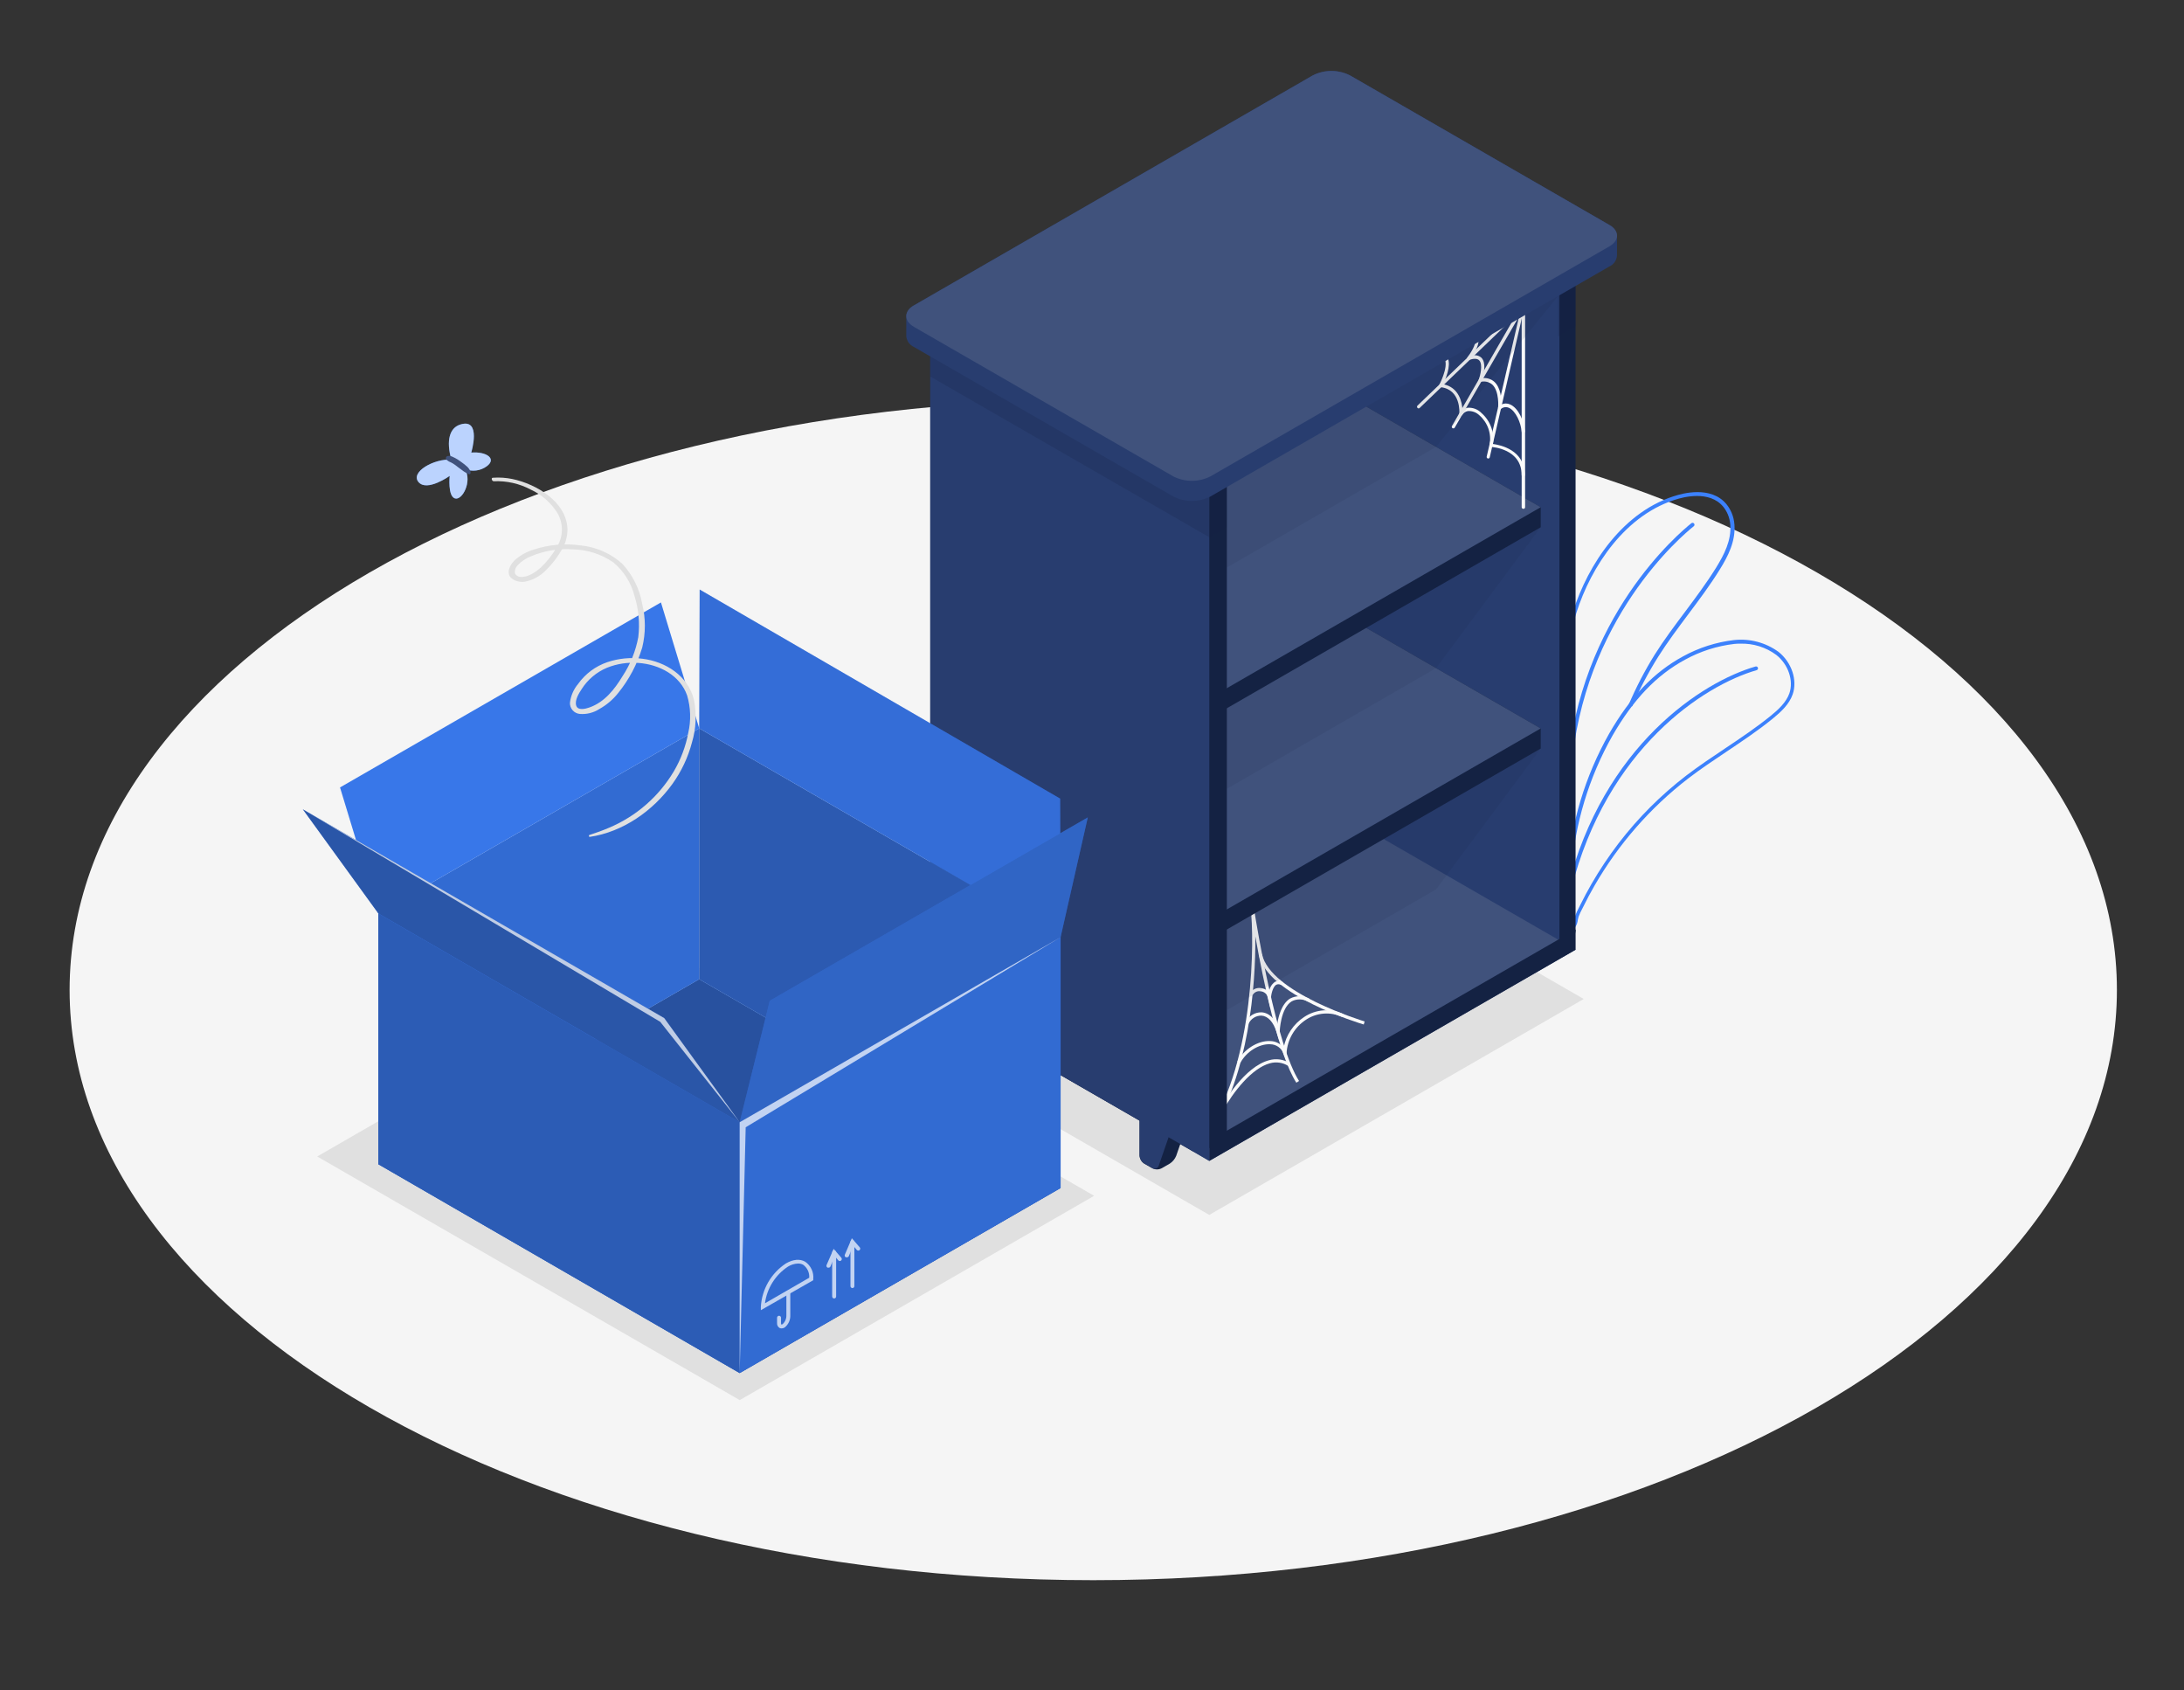 <svg width="296" height="229" viewBox="0 0 296 229" fill="none" xmlns="http://www.w3.org/2000/svg">
<rect x="0" y="0" width="296" height="229" fill="#333333" stroke="none"/>
<path d="M148.17 214.106C224.792 214.106 286.907 178.301 286.907 134.133C286.907 89.965 224.792 54.159 148.17 54.159C71.548 54.159 9.434 89.965 9.434 134.133C9.434 178.301 71.548 214.106 148.17 214.106Z" fill="#F5F5F5"/>
<path d="M163.89 164.615L119.49 139.013L170.241 109.761L214.647 135.357L163.89 164.615Z" fill="#E0E0E0"/>
<path d="M42.99 156.697L100.256 189.705L148.288 162.025L91.022 129.017L42.99 156.697Z" fill="#E0E0E0"/>
<path d="M212.606 117.149C212.518 115.66 212.317 113.876 212.076 111.804C211.173 103.939 209.941 93.166 213.208 82.846C215.195 76.565 219.983 69.118 227.459 67.052C229.122 66.593 233.143 65.915 234.688 69.477C234.905 69.992 235.035 70.539 235.072 71.096C235.231 73.357 234.211 75.352 233.079 77.171C231.776 79.285 230.266 81.292 228.804 83.246C227.424 85.095 225.991 87.002 224.741 88.98C223.391 91.129 222.208 93.379 221.203 95.709L220.726 95.503C221.729 93.15 222.911 90.876 224.263 88.704C225.519 86.708 226.958 84.789 228.35 82.934C229.8 80.992 231.298 78.99 232.595 76.9C233.68 75.134 234.659 73.245 234.511 71.131C234.479 70.633 234.364 70.143 234.169 69.683C232.79 66.498 229.087 67.134 227.56 67.552C220.283 69.565 215.608 76.853 213.662 82.999C210.43 93.219 211.657 103.927 212.553 111.745C212.789 113.823 212.995 115.619 213.084 117.12L212.606 117.149Z" fill="#3C81FC"/>
<path d="M213.136 125.708C213.097 125.714 213.057 125.714 213.018 125.708C212.905 125.686 212.798 125.638 212.707 125.567C212.616 125.497 212.543 125.406 212.493 125.302C212.39 125.01 212.39 124.693 212.493 124.401C212.576 123.837 212.576 123.264 212.493 122.7C212.493 122.382 212.44 122.046 212.44 121.746V118.09C212.911 111.523 214.839 105.143 218.083 99.411C220.96 94.413 224.145 91.087 228.107 88.933C230.243 87.761 232.585 87.011 235.006 86.725C237.142 86.49 239.291 87.056 241.032 88.315C242.83 89.733 243.638 92.165 242.96 94.09C242.482 95.438 241.392 96.444 240.277 97.357C238.29 98.976 236.12 100.424 234.027 101.825C232.287 103.002 230.489 104.18 228.809 105.475C223.667 109.437 219.354 114.367 216.114 119.986C215.583 120.899 215.082 121.84 214.622 122.782L214.433 123.153C214.249 123.49 214.088 123.838 213.95 124.195C213.92 124.272 213.891 124.431 213.849 124.613C213.819 124.949 213.713 125.273 213.537 125.561C213.426 125.658 213.283 125.711 213.136 125.708ZM235.855 87.214C235.589 87.214 235.324 87.214 235.053 87.249C232.704 87.523 230.431 88.251 228.36 89.392C224.492 91.493 221.373 94.761 218.543 99.67C215.342 105.331 213.439 111.63 212.971 118.114V121.734C212.971 122.017 212.971 122.323 213.024 122.647C213.119 123.263 213.119 123.891 213.024 124.507C212.96 124.698 212.96 124.905 213.024 125.096C213.039 125.126 213.061 125.152 213.087 125.172C213.114 125.192 213.144 125.207 213.177 125.214C213.282 124.996 213.354 124.764 213.389 124.525C213.418 124.361 213.457 124.2 213.507 124.042C213.651 123.664 213.821 123.296 214.014 122.941L214.197 122.576C214.669 121.623 215.176 120.675 215.707 119.751C216.809 117.846 218.032 116.013 219.368 114.264C222.01 110.818 225.093 107.733 228.537 105.086C230.236 103.791 232.04 102.584 233.785 101.419C235.873 100.024 238.025 98.581 240 96.98C241.05 96.126 242.081 95.167 242.518 93.942C243.107 92.218 242.382 90.034 240.749 88.744C239.339 87.695 237.613 87.155 235.855 87.214Z" fill="#3C81FC"/>
<path d="M212.694 120.682H212.629C212.596 120.674 212.564 120.66 212.537 120.64C212.509 120.62 212.486 120.595 212.468 120.566C212.451 120.537 212.439 120.504 212.434 120.471C212.429 120.437 212.431 120.403 212.44 120.37C217.305 101.002 230.754 92.36 237.936 90.305C238.002 90.287 238.072 90.295 238.132 90.329C238.191 90.362 238.236 90.417 238.255 90.482C238.273 90.548 238.265 90.619 238.232 90.68C238.199 90.74 238.144 90.785 238.078 90.806C231.002 92.825 217.753 101.355 212.947 120.493C212.931 120.548 212.897 120.595 212.852 120.629C212.806 120.663 212.751 120.682 212.694 120.682Z" fill="#3C81FC"/>
<path d="M212.664 104.786C212.595 104.78 212.531 104.747 212.485 104.694C212.44 104.641 212.418 104.573 212.423 104.504C213.973 83.588 227.677 72.126 229.233 70.895C229.26 70.873 229.29 70.857 229.323 70.847C229.356 70.837 229.391 70.834 229.425 70.838C229.459 70.841 229.492 70.852 229.522 70.869C229.552 70.886 229.578 70.909 229.599 70.937C229.62 70.963 229.636 70.994 229.646 71.027C229.655 71.059 229.658 71.094 229.654 71.128C229.65 71.162 229.64 71.194 229.623 71.224C229.607 71.254 229.584 71.28 229.558 71.302C228.019 72.52 214.474 83.847 212.947 104.545C212.94 104.614 212.906 104.677 212.854 104.722C212.801 104.766 212.733 104.79 212.664 104.786Z" fill="#3C81FC"/>
<path d="M211.033 31.843L178.243 12.952C177.99 12.77 177.692 12.658 177.382 12.628C177.071 12.598 176.758 12.651 176.474 12.781L174.116 14.141C173.856 14.321 173.65 14.567 173.518 14.854C173.387 15.141 173.334 15.458 173.367 15.771V105.376C173.415 106.249 173.669 107.098 174.107 107.855C174.545 108.612 175.156 109.255 175.89 109.732L208.674 128.6C208.928 128.782 209.224 128.895 209.535 128.926C209.846 128.957 210.159 128.905 210.443 128.776L212.802 127.41C213.058 127.229 213.262 126.983 213.391 126.698C213.521 126.412 213.572 126.097 213.539 125.786V36.199C213.493 35.327 213.243 34.479 212.807 33.722C212.372 32.965 211.764 32.321 211.033 31.843Z" fill="#142243"/>
<path d="M180.431 106.911L178.072 108.271V115.724C178.084 115.942 178.148 116.154 178.257 116.344C178.367 116.533 178.52 116.694 178.703 116.813L179.806 117.449C180.001 117.547 180.218 117.599 180.437 117.599C180.656 117.599 180.872 117.547 181.068 117.449L182.17 116.813C182.562 116.56 182.865 116.192 183.037 115.759L185.166 109.637L180.431 106.911Z" fill="#142243"/>
<path d="M178.072 115.724C178.084 115.943 178.148 116.155 178.257 116.344C178.367 116.533 178.52 116.694 178.703 116.813L179.806 117.449C179.882 117.495 179.968 117.523 180.056 117.532C180.145 117.54 180.234 117.528 180.318 117.497C180.401 117.466 180.476 117.416 180.538 117.352C180.599 117.287 180.645 117.21 180.673 117.125L182.789 110.997L178.072 108.271V115.724Z" fill="#283D6F"/>
<path d="M204.087 120.504L201.729 121.87V129.317C201.739 129.535 201.802 129.748 201.91 129.939C202.019 130.129 202.171 130.291 202.354 130.412L203.462 131.047C203.657 131.146 203.872 131.198 204.09 131.198C204.308 131.198 204.523 131.146 204.718 131.047L205.827 130.412C206.218 130.159 206.521 129.791 206.693 129.358L208.816 123.23L204.087 120.504Z" fill="#142243"/>
<path d="M201.729 129.317C201.739 129.536 201.802 129.749 201.91 129.939C202.019 130.129 202.171 130.291 202.354 130.412L203.462 131.048C203.538 131.094 203.624 131.122 203.713 131.13C203.801 131.139 203.891 131.127 203.974 131.096C204.057 131.064 204.133 131.015 204.194 130.95C204.256 130.886 204.302 130.809 204.329 130.724L206.457 124.596L201.74 121.87L201.729 129.317Z" fill="#283D6F"/>
<path d="M176.044 14.382L208.828 33.22C209.562 33.698 210.173 34.342 210.611 35.1C211.05 35.858 211.303 36.708 211.351 37.582V127.186C211.414 127.501 211.376 127.827 211.243 128.119C211.11 128.412 210.889 128.655 210.611 128.815C210.333 128.976 210.011 129.045 209.691 129.014C209.371 128.982 209.07 128.852 208.828 128.64L176.044 109.767C175.311 109.29 174.7 108.646 174.263 107.889C173.826 107.133 173.573 106.283 173.526 105.411V15.83C173.463 15.516 173.5 15.19 173.633 14.898C173.765 14.606 173.986 14.363 174.264 14.203C174.542 14.043 174.863 13.974 175.183 14.006C175.502 14.038 175.803 14.17 176.044 14.382Z" fill="#283D6F"/>
<path d="M128.436 136.859L163.897 157.298L213.544 128.682L211.18 127.316L175.719 106.877L128.436 134.133V136.859Z" fill="#40527C"/>
<path d="M163.896 157.298V154.573L213.544 125.957V128.682L163.896 157.298Z" fill="#142243"/>
<path d="M164.121 153.33L163.762 153.088C170.053 143.581 170.012 127.157 169.499 123.036C169.458 122.759 169.428 122.589 169.422 122.524L169.853 122.453C169.853 122.583 169.9 122.736 169.923 122.918C170.383 125.832 172.984 141.662 176.062 146.466L175.696 146.701C173.261 142.928 171.179 132.743 170.136 126.868C170.201 133.538 169.228 145.659 164.121 153.33Z" fill="#FAFAFA"/>
<path d="M184.83 138.813C184.293 138.654 171.757 134.863 170.602 129.341L171.032 129.253C172.129 134.522 184.824 138.36 184.953 138.401L184.83 138.813Z" fill="#FAFAFA"/>
<path d="M172.176 136.575L171.857 135.227C171.814 134.98 171.688 134.754 171.499 134.587C171.311 134.421 171.071 134.322 170.82 134.309C170.612 134.279 170.4 134.313 170.212 134.406C170.025 134.5 169.87 134.649 169.77 134.833L169.363 134.662C169.5 134.393 169.717 134.172 169.984 134.031C170.251 133.89 170.555 133.835 170.855 133.873C171.072 133.887 171.284 133.947 171.476 134.048C171.668 134.15 171.836 134.291 171.969 134.462C172.04 133.904 172.326 133.395 172.766 133.043C172.932 132.956 173.119 132.914 173.307 132.92C173.495 132.926 173.678 132.981 173.839 133.079L173.644 133.467C173.546 133.404 173.433 133.367 173.316 133.36C173.2 133.353 173.083 133.375 172.978 133.426C172.477 133.709 172.282 134.798 172.253 135.192L172.176 136.575Z" fill="#FAFAFA"/>
<path d="M173.408 141.067L173.018 139.843C172.576 138.459 171.839 137.664 170.967 137.612C170.602 137.605 170.243 137.704 169.934 137.897C169.625 138.091 169.38 138.37 169.227 138.701L168.832 138.512C169.019 138.099 169.324 137.75 169.709 137.51C170.094 137.27 170.542 137.15 170.996 137.164C171.521 137.194 172.423 137.476 173.095 138.842C173.243 137.765 173.685 136.034 174.823 135.31C175.231 135.086 175.691 134.972 176.156 134.977C176.622 134.982 177.079 135.107 177.482 135.339L177.299 135.734C176.962 135.534 176.578 135.425 176.186 135.415C175.794 135.406 175.405 135.497 175.059 135.681C173.543 136.623 173.443 139.737 173.443 139.772L173.408 141.067Z" fill="#FAFAFA"/>
<path d="M168.083 144.058L167.693 143.858C168.566 142.18 170.482 140.973 172.145 141.056C172.498 141.06 172.845 141.143 173.162 141.299C173.478 141.455 173.755 141.679 173.973 141.956C174.133 141.109 174.463 140.303 174.944 139.587C175.424 138.871 176.044 138.259 176.768 137.788C177.544 137.274 178.44 136.967 179.37 136.898C180.299 136.829 181.231 137 182.075 137.394L181.904 137.788C181.126 137.429 180.27 137.274 179.415 137.338C178.561 137.402 177.737 137.682 177.021 138.153C176.257 138.648 175.618 139.315 175.158 140.1C174.697 140.885 174.427 141.767 174.368 142.675V143.787L173.955 142.751C173.819 142.383 173.573 142.065 173.25 141.84C172.928 141.615 172.544 141.493 172.151 141.491C170.624 141.415 168.884 142.521 168.083 144.058Z" fill="#FAFAFA"/>
<path d="M165.69 150.558L165.307 150.346C165.837 149.38 168.662 144.529 172.005 143.652C172.477 143.517 172.972 143.484 173.458 143.554C173.944 143.624 174.409 143.796 174.823 144.058L174.599 144.429C174.234 144.199 173.824 144.048 173.396 143.986C172.969 143.924 172.533 143.953 172.117 144.07C169.664 144.718 167.129 147.967 165.69 150.558Z" fill="#FAFAFA"/>
<path d="M208.815 98.699V101.425L163.897 127.315L128.436 106.876V104.15L173.354 78.26L208.815 98.699Z" fill="#142243"/>
<path d="M208.815 98.699L163.897 124.59L128.436 104.15L173.354 78.26L208.815 98.699Z" fill="#40527C"/>
<path d="M208.815 68.724V71.443L163.897 97.34L128.436 76.894V74.175L173.354 48.278L208.815 68.724Z" fill="#142243"/>
<path d="M208.815 68.724L163.897 94.614L128.436 74.175L173.354 48.278L208.815 68.724Z" fill="#40527C"/>
<path d="M163.742 59.063L130.958 40.195C130.705 40.013 130.408 39.9 130.098 39.869C129.787 39.838 129.474 39.89 129.189 40.019C128.765 40.26 127.255 41.137 126.831 41.379C126.573 41.56 126.368 41.806 126.237 42.093C126.106 42.38 126.055 42.696 126.088 43.009V132.59C126.136 133.463 126.39 134.313 126.828 135.069C127.267 135.826 127.878 136.469 128.612 136.946L161.396 155.82C161.649 156.002 161.946 156.115 162.256 156.146C162.567 156.177 162.88 156.125 163.165 155.996C163.589 155.749 165.11 154.878 165.523 154.625C165.783 154.446 165.989 154.201 166.122 153.915C166.255 153.629 166.309 153.313 166.278 153V63.425C166.229 62.55 165.974 61.699 165.534 60.941C165.093 60.183 164.479 59.539 163.742 59.063Z" fill="#142243"/>
<path opacity="0.2" d="M163.897 72.814L166.267 71.448V63.266L163.891 64.631L163.897 72.814Z" fill="#142243"/>
<path opacity="0.2" d="M211.186 45.558L213.556 44.198V36.016L211.18 37.381L211.186 45.558Z" fill="#142243"/>
<path d="M133.165 134.132L130.807 135.492V142.945C130.819 143.163 130.882 143.376 130.992 143.565C131.101 143.754 131.254 143.915 131.438 144.034L132.54 144.67C132.736 144.769 132.952 144.82 133.171 144.82C133.39 144.82 133.606 144.769 133.802 144.67L134.905 144.034C135.295 143.782 135.598 143.416 135.771 142.986L137.9 136.858L133.165 134.132Z" fill="#142243"/>
<path d="M130.799 142.945C130.811 143.164 130.874 143.376 130.984 143.565C131.093 143.755 131.246 143.915 131.43 144.035L132.532 144.67C132.609 144.716 132.694 144.745 132.783 144.753C132.872 144.761 132.961 144.749 133.044 144.718C133.128 144.687 133.203 144.637 133.264 144.573C133.326 144.509 133.372 144.431 133.399 144.347L135.528 138.218L130.811 135.493L130.799 142.945Z" fill="#283D6F"/>
<path d="M156.804 147.761L154.445 149.121V156.573C154.456 156.791 154.518 157.004 154.627 157.193C154.736 157.382 154.888 157.543 155.07 157.662L156.179 158.298C156.373 158.397 156.589 158.448 156.807 158.448C157.025 158.448 157.24 158.397 157.435 158.298L158.543 157.662C158.932 157.409 159.234 157.044 159.41 156.615L161.533 150.486L156.804 147.761Z" fill="#142243"/>
<path d="M154.445 156.544C154.456 156.761 154.518 156.974 154.627 157.163C154.736 157.352 154.888 157.513 155.07 157.633L156.179 158.268C156.255 158.315 156.341 158.343 156.429 158.351C156.518 158.359 156.607 158.347 156.691 158.316C156.774 158.285 156.849 158.235 156.911 158.171C156.972 158.107 157.018 158.029 157.046 157.945L159.168 151.816L154.451 149.091L154.445 156.544Z" fill="#283D6F"/>
<path d="M128.589 41.561L161.379 60.429C162.112 60.907 162.722 61.552 163.159 62.31C163.597 63.068 163.849 63.918 163.896 64.791V157.298C163.896 157.298 162.074 156.22 161.379 155.82L128.595 136.947C127.861 136.47 127.25 135.827 126.811 135.07C126.373 134.313 126.119 133.463 126.071 132.59V43.01C126.008 42.695 126.045 42.369 126.178 42.078C126.31 41.786 126.531 41.542 126.809 41.383C127.087 41.223 127.408 41.154 127.728 41.186C128.047 41.218 128.348 41.349 128.589 41.561Z" fill="#283D6F"/>
<path opacity="0.2" d="M161.379 60.429L128.589 41.561C128.348 41.349 128.047 41.218 127.728 41.186C127.408 41.154 127.087 41.223 126.809 41.383C126.531 41.542 126.31 41.786 126.178 42.078C126.045 42.369 126.008 42.695 126.071 43.01V51.01L163.896 72.791V64.791C163.849 63.918 163.597 63.068 163.159 62.31C162.722 61.552 162.112 60.907 161.379 60.429Z" fill="#142243"/>
<path d="M206.452 68.941C206.394 68.939 206.34 68.916 206.299 68.875C206.258 68.835 206.235 68.78 206.233 68.723V41.843L180.555 56.643C180.531 56.659 180.504 56.669 180.475 56.674C180.447 56.678 180.418 56.677 180.39 56.67C180.363 56.662 180.337 56.65 180.314 56.632C180.292 56.614 180.273 56.592 180.26 56.566C180.245 56.542 180.235 56.514 180.231 56.486C180.227 56.457 180.228 56.428 180.235 56.4C180.242 56.372 180.255 56.346 180.272 56.323C180.29 56.3 180.311 56.281 180.336 56.266L206.375 41.278C206.408 41.258 206.445 41.247 206.484 41.247C206.523 41.247 206.56 41.258 206.593 41.278C206.626 41.298 206.653 41.325 206.671 41.358C206.69 41.391 206.7 41.429 206.699 41.467V68.723C206.7 68.754 206.693 68.785 206.68 68.814C206.668 68.842 206.649 68.868 206.625 68.888C206.602 68.909 206.574 68.924 206.544 68.933C206.514 68.942 206.483 68.945 206.452 68.941Z" fill="#FAFAFA"/>
<path d="M201.723 62.125H201.658C201.602 62.112 201.553 62.078 201.522 62.029C201.491 61.98 201.481 61.922 201.493 61.866L205.892 42.845L197.165 57.933C197.151 57.958 197.133 57.98 197.111 57.998C197.088 58.016 197.063 58.029 197.035 58.037C197.008 58.045 196.979 58.047 196.95 58.043C196.922 58.039 196.895 58.03 196.87 58.016C196.845 58.002 196.822 57.983 196.804 57.96C196.787 57.937 196.773 57.911 196.766 57.883C196.758 57.855 196.756 57.826 196.76 57.797C196.763 57.768 196.773 57.74 196.788 57.715L206.222 41.361C206.249 41.317 206.291 41.283 206.34 41.265C206.39 41.248 206.444 41.249 206.493 41.267C206.541 41.287 206.581 41.323 206.605 41.37C206.629 41.416 206.635 41.47 206.623 41.52L201.906 61.966C201.895 62.008 201.872 62.045 201.839 62.074C201.807 62.102 201.766 62.12 201.723 62.125Z" fill="#FAFAFA"/>
<path d="M192.271 55.337C192.241 55.337 192.211 55.331 192.184 55.319C192.156 55.306 192.132 55.288 192.112 55.266C192.071 55.225 192.049 55.17 192.049 55.113C192.049 55.056 192.071 55.001 192.112 54.96L206.299 41.332C206.339 41.292 206.394 41.269 206.452 41.269C206.509 41.269 206.564 41.292 206.605 41.332C206.646 41.374 206.669 41.43 206.669 41.488C206.669 41.546 206.646 41.602 206.605 41.644L192.418 55.266C192.4 55.287 192.377 55.304 192.352 55.316C192.326 55.328 192.299 55.335 192.271 55.337Z" fill="#FAFAFA"/>
<path d="M206.451 64.59C206.394 64.589 206.339 64.565 206.299 64.525C206.258 64.484 206.235 64.43 206.233 64.373C206.233 60.805 202.247 60.564 202.076 60.558C202.044 60.556 202.013 60.546 201.984 60.531C201.956 60.516 201.931 60.495 201.911 60.469C201.893 60.444 201.88 60.416 201.874 60.385C201.868 60.355 201.868 60.323 201.876 60.293C202.021 59.564 201.972 58.81 201.733 58.106C201.494 57.403 201.073 56.774 200.514 56.284C200.309 56.08 200.063 55.922 199.793 55.821C199.522 55.719 199.233 55.677 198.945 55.695C198.791 55.721 198.645 55.78 198.516 55.867C198.387 55.955 198.278 56.069 198.196 56.202C198.172 56.245 198.133 56.278 198.087 56.296C198.041 56.314 197.99 56.316 197.943 56.302C197.896 56.287 197.855 56.257 197.827 56.217C197.799 56.176 197.786 56.127 197.789 56.078C197.789 55.943 198.031 52.77 195.236 52.458C195.2 52.453 195.166 52.44 195.136 52.42C195.107 52.399 195.082 52.372 195.065 52.34C195.049 52.309 195.041 52.275 195.041 52.24C195.041 52.205 195.049 52.17 195.065 52.14C195.065 52.14 196.304 49.826 195.826 48.69C195.771 48.556 195.685 48.438 195.575 48.344C195.466 48.25 195.335 48.183 195.195 48.148C195.167 48.141 195.141 48.128 195.118 48.11C195.096 48.092 195.077 48.07 195.063 48.045C195.049 48.019 195.041 47.991 195.038 47.963C195.035 47.934 195.039 47.905 195.048 47.877C195.065 47.823 195.103 47.777 195.154 47.75C195.204 47.722 195.263 47.715 195.319 47.73C195.522 47.782 195.71 47.882 195.868 48.02C196.025 48.158 196.149 48.331 196.227 48.525C196.681 49.602 195.914 51.386 195.584 52.057C197.754 52.475 198.155 54.518 198.214 55.53C198.408 55.393 198.629 55.299 198.863 55.254C199.217 55.219 199.575 55.266 199.909 55.389C200.242 55.513 200.544 55.71 200.791 55.966C201.377 56.482 201.825 57.135 202.096 57.867C202.366 58.598 202.451 59.385 202.342 60.157C203.297 60.281 206.669 60.946 206.664 64.384C206.661 64.439 206.637 64.491 206.598 64.529C206.558 64.567 206.506 64.589 206.451 64.59Z" fill="#FAFAFA"/>
<path d="M206.452 58.716C206.397 58.716 206.344 58.696 206.304 58.659C206.263 58.621 206.239 58.571 206.234 58.516C206.14 57.268 205.414 55.655 204.501 55.255C204.319 55.174 204.119 55.148 203.923 55.179C203.727 55.21 203.545 55.298 203.398 55.431C203.362 55.454 203.32 55.467 203.277 55.467C203.234 55.467 203.192 55.454 203.156 55.431C203.119 55.411 203.088 55.38 203.068 55.342C203.048 55.304 203.04 55.262 203.044 55.219C203.044 55.219 203.239 53.012 202.242 52.099C202.026 51.919 201.77 51.793 201.495 51.731C201.22 51.67 200.935 51.675 200.662 51.746C200.624 51.754 200.585 51.752 200.549 51.739C200.513 51.727 200.48 51.705 200.456 51.675C200.43 51.646 200.413 51.61 200.406 51.572C200.399 51.534 200.402 51.494 200.414 51.458C200.615 50.91 201.004 49.374 200.479 48.826C200.232 48.573 199.778 48.549 199.123 48.761C199.078 48.776 199.03 48.776 198.985 48.761C198.941 48.746 198.902 48.718 198.875 48.679C198.848 48.641 198.834 48.596 198.834 48.549C198.834 48.503 198.848 48.458 198.875 48.42C199.241 47.961 200.143 46.618 199.919 45.977C199.882 45.888 199.822 45.811 199.746 45.753C199.669 45.695 199.578 45.659 199.483 45.647C199.455 45.64 199.428 45.628 199.405 45.611C199.382 45.594 199.363 45.572 199.348 45.548C199.333 45.523 199.323 45.496 199.319 45.467C199.315 45.439 199.316 45.41 199.323 45.382C199.329 45.354 199.34 45.328 199.356 45.304C199.373 45.281 199.394 45.261 199.418 45.246C199.443 45.231 199.47 45.221 199.498 45.217C199.527 45.213 199.555 45.215 199.583 45.223C199.748 45.247 199.905 45.314 200.036 45.418C200.168 45.521 200.27 45.657 200.332 45.812C200.574 46.513 199.984 47.578 199.571 48.167C199.784 48.116 200.005 48.118 200.217 48.173C200.429 48.227 200.624 48.332 200.786 48.479C201.434 49.15 201.122 50.569 200.927 51.234C201.215 51.2 201.506 51.226 201.783 51.313C202.059 51.399 202.314 51.542 202.531 51.734C203.41 52.535 203.504 54.089 203.492 54.801C203.677 54.715 203.878 54.67 204.082 54.67C204.286 54.67 204.487 54.715 204.672 54.801C205.786 55.29 206.558 57.026 206.67 58.434C206.673 58.462 206.67 58.49 206.661 58.517C206.652 58.544 206.638 58.569 206.619 58.591C206.6 58.612 206.577 58.63 206.552 58.642C206.526 58.654 206.498 58.662 206.47 58.663L206.452 58.716Z" fill="#FAFAFA"/>
<path d="M219.152 31.93C219.124 31.618 219.013 31.318 218.831 31.063C218.648 30.807 218.401 30.605 218.114 30.476L182.966 10.214C182.184 9.819 181.321 9.613 180.445 9.613C179.569 9.613 178.706 9.819 177.924 10.214L123.866 41.379C123.579 41.507 123.332 41.71 123.149 41.965C122.967 42.221 122.856 42.52 122.828 42.833V45.559C122.856 45.871 122.967 46.171 123.149 46.426C123.332 46.682 123.579 46.884 123.866 47.013L159.014 67.269C159.795 67.667 160.659 67.874 161.535 67.874C162.411 67.874 163.275 67.667 164.056 67.269L218.114 36.11C218.401 35.982 218.648 35.779 218.831 35.524C219.013 35.268 219.124 34.969 219.152 34.656V31.93Z" fill="#283D6F"/>
<path d="M159.014 64.544L123.866 44.287C122.474 43.48 122.474 42.179 123.866 41.379L177.924 10.214C178.706 9.819 179.569 9.613 180.445 9.613C181.321 9.613 182.184 9.819 182.966 10.214L218.114 30.476C219.512 31.283 219.512 32.578 218.114 33.385L164.056 64.544C163.275 64.941 162.411 65.148 161.535 65.148C160.659 65.148 159.795 64.941 159.014 64.544Z" fill="#40527C"/>
<path opacity="0.1" d="M211.181 40.101L194.635 60.546L166.268 76.9L166.262 65.998L211.181 40.101Z" fill="#142243"/>
<path opacity="0.1" d="M208.816 71.443L194.635 90.522L166.268 106.882V95.974L208.816 71.443Z" fill="#142243"/>
<path opacity="0.1" d="M208.816 101.425L194.635 120.504L166.268 136.864V125.955L208.816 101.425Z" fill="#142243"/>
<path d="M143.743 160.971L100.251 186.043L51.275 157.745L94.767 132.678L143.743 160.971Z" fill="#3C81FC"/>
<path opacity="0.5" d="M143.743 160.971L100.251 186.043L51.275 157.745L94.767 132.678L143.743 160.971Z" fill="#142243"/>
<path d="M94.767 98.694V132.679L51.275 157.745V123.766L94.767 98.694Z" fill="#3C81FC"/>
<path opacity="0.23" d="M94.767 98.694V132.679L51.275 157.745V123.766L94.767 98.694Z" fill="#142243"/>
<path d="M100.251 152.059V186.044L51.275 157.745V123.766L100.251 152.059Z" fill="#3C81FC"/>
<path opacity="0.38" d="M100.251 152.059V186.044L51.275 157.745V123.766L100.251 152.059Z" fill="#142243"/>
<path d="M143.743 126.986V160.971L94.768 132.679V98.694L143.743 126.986Z" fill="#3C81FC"/>
<path opacity="0.4" d="M143.743 126.986V160.971L94.768 132.679V98.694L143.743 126.986Z" fill="#142243"/>
<path d="M143.742 160.97V126.985L100.25 152.058V186.043L143.742 160.97Z" fill="#3C81FC"/>
<path opacity="0.23" d="M143.742 160.97V126.985L100.25 152.058V186.043L143.742 160.97Z" fill="#142243"/>
<path d="M94.768 98.693L94.826 79.879L143.684 108.207L143.743 126.986L94.768 98.693Z" fill="#3C81FC"/>
<path opacity="0.2" d="M94.768 98.693L94.826 79.879L143.684 108.207L143.743 126.986L94.768 98.693Z" fill="#142243"/>
<path d="M100.25 152.058L104.33 135.598L147.427 110.755L143.742 126.986L100.25 152.058Z" fill="#3C81FC"/>
<path opacity="0.3" d="M100.25 152.058L104.33 135.598L147.427 110.755L143.742 126.986L100.25 152.058Z" fill="#142243"/>
<path d="M51.275 123.766L46.086 106.694L89.578 81.628L94.767 98.694L51.275 123.766Z" fill="#3C81FC"/>
<path opacity="0.1" d="M51.275 123.766L46.086 106.694L89.578 81.628L94.767 98.694L51.275 123.766Z" fill="#142243"/>
<path d="M51.275 123.766L41.039 109.655L90.021 137.947L100.251 152.058L51.275 123.766Z" fill="#3C81FC"/>
<path opacity="0.45" d="M51.275 123.766L41.039 109.655L90.021 137.947L100.251 152.058L51.275 123.766Z" fill="#142243"/>
<g opacity="0.7">
<path d="M113.056 175.935C112.985 175.935 112.917 175.908 112.867 175.858C112.816 175.808 112.787 175.741 112.785 175.67V169.689C112.787 169.618 112.816 169.55 112.866 169.499C112.917 169.449 112.985 169.42 113.056 169.418C113.127 169.42 113.195 169.449 113.244 169.5C113.294 169.55 113.322 169.618 113.322 169.689V175.67C113.322 175.741 113.294 175.808 113.244 175.858C113.194 175.907 113.127 175.935 113.056 175.935Z" fill="white"/>
<path d="M112.273 171.761C112.238 171.767 112.202 171.767 112.167 171.761C112.103 171.732 112.052 171.679 112.026 171.613C111.999 171.547 111.999 171.474 112.025 171.408L112.981 169.212L114.042 170.437C114.08 170.492 114.096 170.559 114.088 170.625C114.08 170.691 114.047 170.752 113.997 170.795C113.946 170.839 113.882 170.863 113.815 170.862C113.748 170.861 113.684 170.835 113.635 170.79L113.134 170.201L112.544 171.614C112.519 171.663 112.479 171.703 112.431 171.729C112.383 171.755 112.328 171.767 112.273 171.761Z" fill="white"/>
<path d="M115.529 174.528C115.458 174.527 115.391 174.498 115.341 174.447C115.291 174.396 115.264 174.328 115.264 174.258V168.282C115.264 168.212 115.292 168.145 115.341 168.095C115.391 168.045 115.459 168.018 115.529 168.018C115.599 168.018 115.667 168.045 115.717 168.095C115.766 168.145 115.794 168.212 115.794 168.282V174.252C115.795 174.287 115.789 174.323 115.776 174.356C115.763 174.389 115.744 174.419 115.719 174.445C115.694 174.471 115.665 174.491 115.632 174.506C115.6 174.52 115.565 174.528 115.529 174.528Z" fill="white"/>
<path d="M114.744 170.355C114.709 170.36 114.673 170.36 114.638 170.355C114.606 170.341 114.577 170.32 114.552 170.295C114.528 170.27 114.509 170.24 114.496 170.207C114.483 170.174 114.478 170.139 114.479 170.103C114.48 170.068 114.488 170.034 114.503 170.002L115.452 167.776L116.513 168.995C116.562 169.045 116.59 169.113 116.59 169.183C116.59 169.254 116.562 169.321 116.513 169.372C116.489 169.397 116.459 169.416 116.427 169.43C116.394 169.443 116.36 169.45 116.325 169.45C116.289 169.45 116.255 169.443 116.222 169.43C116.19 169.416 116.161 169.397 116.136 169.372L115.635 168.783L115.045 170.196C115.021 170.253 114.977 170.299 114.923 170.328C114.868 170.357 114.805 170.367 114.744 170.355Z" fill="white"/>
</g>
<g opacity="0.7">
<path d="M105.929 179.991C105.828 179.993 105.729 179.968 105.64 179.921C105.534 179.852 105.447 179.757 105.39 179.644C105.333 179.531 105.308 179.405 105.316 179.279V178.543C105.318 178.472 105.347 178.405 105.398 178.355C105.448 178.306 105.516 178.278 105.587 178.278C105.658 178.278 105.725 178.306 105.775 178.356C105.825 178.405 105.853 178.473 105.853 178.543V179.279C105.853 179.385 105.853 179.444 105.906 179.455C105.959 179.467 105.988 179.455 106.077 179.408C106.243 179.255 106.373 179.068 106.46 178.86C106.546 178.652 106.587 178.427 106.578 178.202V175.14C106.578 175.07 106.606 175.003 106.656 174.953C106.705 174.903 106.773 174.875 106.843 174.875C106.914 174.875 106.981 174.903 107.031 174.953C107.081 175.003 107.109 175.07 107.109 175.14V178.202C107.122 178.519 107.06 178.836 106.928 179.125C106.795 179.415 106.597 179.669 106.348 179.868C106.222 179.945 106.077 179.988 105.929 179.991Z" fill="white"/>
<path d="M103.117 177.525V177.066C103.187 175.887 103.532 174.74 104.125 173.718C104.718 172.696 105.542 171.826 106.531 171.179C107.498 170.625 108.418 170.543 109.126 170.955C109.503 171.213 109.804 171.568 109.997 171.983C110.19 172.397 110.268 172.855 110.222 173.31V173.463L103.117 177.525ZM108.135 171.202C107.663 171.224 107.204 171.366 106.802 171.614C105.955 172.171 105.237 172.904 104.698 173.762C104.158 174.62 103.81 175.584 103.677 176.589L109.674 173.127C109.7 172.786 109.637 172.445 109.491 172.135C109.345 171.826 109.122 171.559 108.843 171.361C108.625 171.247 108.381 171.193 108.135 171.202Z" fill="white"/>
</g>
<path opacity="0.7" d="M41.039 109.655L90.021 137.947L100.251 152.058L89.478 138.448L41.039 109.655Z" fill="white"/>
<path opacity="0.7" d="M143.742 126.985L100.25 152.058V186.043L101.064 152.74L143.742 126.985Z" fill="white"/>
<path d="M79.921 113.393C84.408 112.745 88.506 109.86 91.124 106.234C92.345 104.54 93.244 102.636 93.777 100.618C94.344 98.731 94.437 96.734 94.049 94.802C93.241 91.57 90.245 89.657 87.079 89.256C85.472 89.045 83.838 89.204 82.303 89.722C80.711 90.267 79.329 91.296 78.352 92.665C77.74 93.394 77.354 94.286 77.244 95.232C77.234 95.602 77.365 95.962 77.61 96.24C77.855 96.519 78.196 96.694 78.565 96.733C79.514 96.813 80.463 96.572 81.259 96.05C82.23 95.506 83.086 94.778 83.777 93.907C85.26 92.08 86.37 89.98 87.044 87.726C87.516 85.792 87.516 83.773 87.044 81.839C86.684 79.816 85.758 77.936 84.373 76.417C82.784 74.975 80.768 74.088 78.629 73.892C76.501 73.6 74.334 73.801 72.297 74.48C71.402 74.751 70.573 75.204 69.862 75.811C69.354 76.282 68.777 77.059 68.983 77.824C69.189 78.589 70.31 78.931 71.07 78.831C72.196 78.62 73.227 78.062 74.019 77.235C74.9 76.369 75.649 75.377 76.241 74.292C76.681 73.512 76.911 72.632 76.908 71.737C76.831 68.005 72.698 65.591 69.46 64.908C68.587 64.726 67.692 64.666 66.801 64.732C66.501 64.732 66.683 65.226 66.925 65.208C68.667 65.129 70.398 65.52 71.937 66.339C73.455 67.035 74.73 68.169 75.599 69.594C75.986 70.297 76.177 71.09 76.152 71.892C76.127 72.693 75.887 73.473 75.457 74.151C74.88 75.155 74.161 76.07 73.323 76.87C72.621 77.506 71.554 78.242 70.569 78.171C70.406 78.171 70.247 78.125 70.11 78.039C69.972 77.952 69.862 77.829 69.791 77.683C69.761 77.49 69.777 77.292 69.837 77.106C69.898 76.92 70.001 76.751 70.139 76.611C70.659 76.052 71.303 75.62 72.02 75.352C73.788 74.617 75.704 74.303 77.615 74.433C79.585 74.469 81.501 75.083 83.123 76.199C84.536 77.371 85.539 78.96 85.988 80.738C86.557 82.544 86.734 84.451 86.507 86.331C86.157 88.222 85.429 90.024 84.367 91.629C83.276 93.43 81.908 95.161 79.856 95.867C79.349 96.05 78.287 96.315 78.087 95.579C77.886 94.843 78.464 93.936 78.836 93.365C79.657 92.075 80.855 91.066 82.268 90.475C83.631 89.93 85.102 89.708 86.566 89.827C89.343 90.034 92.162 91.482 93.129 94.237C93.614 95.883 93.667 97.627 93.282 99.299C92.935 101.133 92.275 102.893 91.33 104.503C89.298 107.924 86.221 110.605 82.551 112.151C81.678 112.527 80.782 112.845 79.868 113.139C79.773 113.175 79.815 113.41 79.921 113.393Z" fill="#E0E0E0"/>
<path d="M61.175 62.283C58.817 62.112 55.568 63.967 56.724 65.321C57.879 66.675 60.945 64.485 60.945 64.485C60.945 64.485 60.656 67.222 61.659 67.534C62.661 67.846 64.017 65.233 63.015 63.561C63.498 63.751 64.022 63.816 64.537 63.75C65.053 63.684 65.543 63.49 65.963 63.184C67.39 62.136 65.881 61.147 63.87 61.324C63.87 61.324 65.309 56.614 62.402 57.515C60.945 57.956 60.432 59.658 61.175 62.283Z" fill="#3C81FC"/>
<path opacity="0.65" d="M61.175 62.283C58.817 62.112 55.568 63.967 56.724 65.321C57.879 66.675 60.945 64.485 60.945 64.485C60.945 64.485 60.656 67.222 61.659 67.534C62.661 67.846 64.017 65.233 63.015 63.561C63.498 63.751 64.022 63.816 64.537 63.75C65.053 63.684 65.543 63.49 65.963 63.184C67.39 62.136 65.881 61.147 63.87 61.324C63.87 61.324 65.309 56.614 62.402 57.515C60.945 57.956 60.432 59.658 61.175 62.283Z" fill="white"/>
<path d="M63.37 63.285C63.239 63.157 63.101 63.037 62.957 62.925C62.751 62.767 62.532 62.613 62.326 62.46C62.125 62.315 61.914 62.183 61.695 62.066C61.569 61.996 61.439 61.933 61.306 61.878C61.122 61.791 60.918 61.759 60.716 61.783C60.663 61.785 60.612 61.8 60.567 61.829C60.523 61.857 60.486 61.896 60.462 61.943C60.438 61.99 60.427 62.043 60.43 62.095C60.433 62.148 60.451 62.199 60.48 62.242C60.642 62.418 60.845 62.551 61.07 62.631L61.388 62.802C61.606 62.931 61.801 63.078 61.978 63.226C62.155 63.373 62.391 63.514 62.568 63.661C62.872 63.908 63.212 64.106 63.576 64.25C63.592 64.259 63.611 64.263 63.629 64.263C63.648 64.263 63.666 64.259 63.682 64.25C63.983 64.014 63.541 63.455 63.37 63.285Z" fill="#40527C"/>
</svg>
